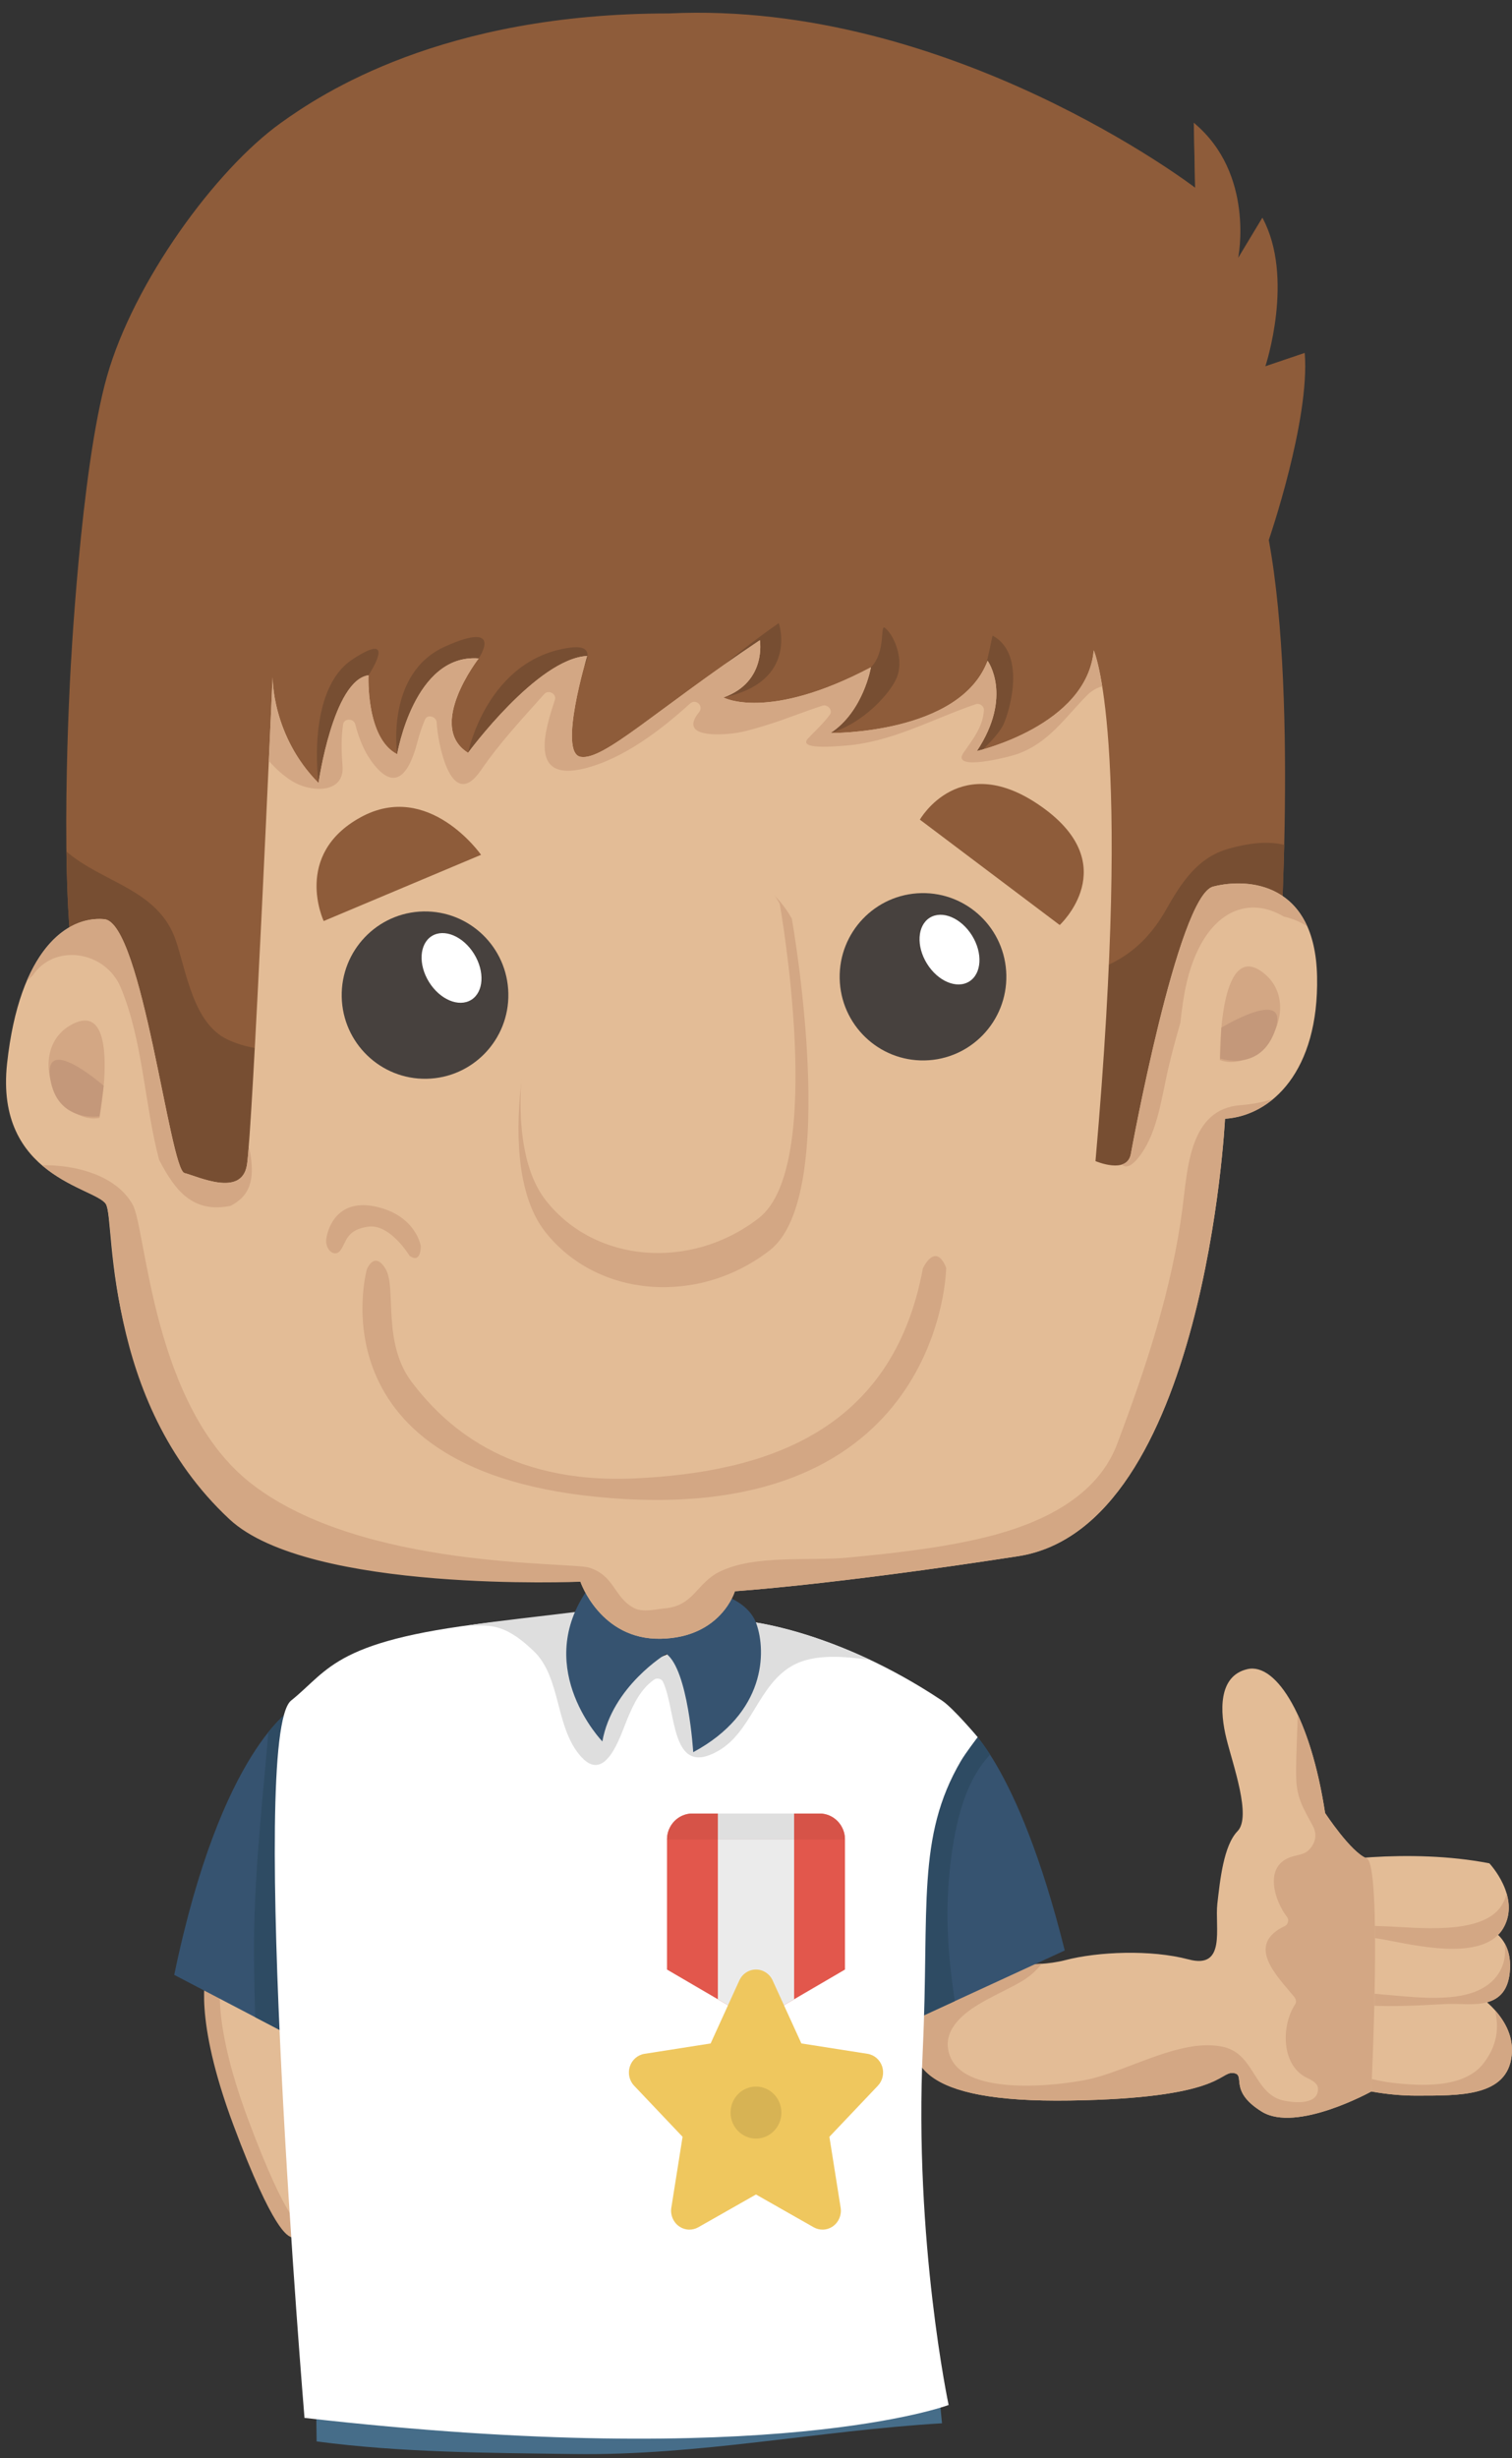 <?xml version="1.0" encoding="UTF-8" standalone="no"?>
<svg width="96px" height="156px" viewBox="0 0 96 156" version="1.1" xmlns="http://www.w3.org/2000/svg" xmlns:xlink="http://www.w3.org/1999/xlink">
    <rect x="0" y="0" width="96" height="156" fill="#333333" stroke="none"/>
    <!-- Generator: Sketch 3.7.2 (28276) - http://www.bohemiancoding.com/sketch -->
    <title>sr-medal</title>
    <desc>Created with Sketch.</desc>
    <defs></defs>
    <g id="Super-Gluten-tablet" stroke="none" stroke-width="1" fill="none" fill-rule="evenodd">
        <g id="Mobile-Portrait-Copy-39" transform="translate(-132, -139)">
            <g id="sr-medal" transform="translate(132, 139)">
                <g id="Group-12">
                    <path d="M93.134,126.148 C93.134,126.148 96.26,127.778 95.982,130.425 C95.704,133.071 92.672,132.983 89.893,132.987 C87.113,132.994 82.027,131.999 82.422,129.35 C82.817,126.702 86.036,126.289 86.036,126.289 L93.134,126.148" id="Fill-4" fill="#E3BC96"></path>
                    <path d="M82.422,129.35 C82.563,128.409 83.062,127.754 83.643,127.295 C83.325,128.006 83.24,128.789 83.579,129.64 C84.234,131.291 86.86,131.985 88.391,132.169 C90.137,132.375 92.928,132.551 94.174,130.957 C95.078,129.798 95.176,128.694 94.925,127.571 C95.566,128.291 96.105,129.259 95.982,130.425 C95.704,133.071 92.672,132.983 89.893,132.987 C87.113,132.994 82.027,131.999 82.422,129.35" id="Fill-5" fill="#D3A784"></path>
                    <path d="M93.499,122.055 C93.499,122.055 96.003,122.253 95.874,124.946 C95.744,127.639 93.451,127.137 92.061,127.166 C90.672,127.192 85.666,127.692 83.609,126.587 C81.551,125.481 81.301,123.145 83.396,122.255 C85.491,121.367 93.499,122.055 93.499,122.055" id="Fill-6" fill="#E3BC96"></path>
                    <path d="M82.064,123.538 C82.127,123.979 82.317,124.403 82.692,124.787 C83.953,126.077 85.909,126.417 87.637,126.554 C89.483,126.7 92.122,127.085 93.836,126.317 C95.184,125.713 95.724,124.531 95.522,123.304 C95.758,123.708 95.907,124.239 95.874,124.946 C95.744,127.639 93.451,127.137 92.061,127.166 C90.672,127.192 85.666,127.692 83.609,126.587 C82.241,125.852 81.677,124.574 82.064,123.538" id="Fill-7" fill="#D3A784"></path>
                    <path d="M94.565,118.245 C94.565,118.245 96.595,120.399 95.442,122.365 C94.289,124.331 90.549,123.608 88.257,123.156 C85.965,122.702 83.58,122.652 82.721,121.871 C81.861,121.091 81.619,118.853 82.653,118.484 C83.689,118.115 89.482,117.251 94.565,118.245" id="Fill-8" fill="#E3BC96"></path>
                    <path d="M88.036,122.243 C89.815,122.301 94.127,122.858 95.339,120.919 C95.489,120.676 95.596,120.427 95.664,120.176 C95.857,120.847 95.878,121.619 95.442,122.365 C94.289,124.331 90.549,123.608 88.257,123.156 C85.965,122.702 83.58,122.652 82.721,121.871 C82.347,121.532 82.1,120.919 82.015,120.302 C83.132,122.115 86.144,122.183 88.036,122.243" id="Fill-9" fill="#D3A784"></path>
                    <polyline id="Fill-31" fill="#774E32" points="82.839 22.399 79.35 25.491 80.34 23.246 82.839 22.399"></polyline>
                    <path d="M80.153,13.817 C80.153,13.817 79.463,18.215 78.204,19.884 L78.614,16.371 L80.153,13.817" id="Fill-32" fill="#774E32"></path>
                    <path d="M75.798,7.792 C75.798,7.792 78.541,10.958 76.233,14.791 L75.879,11.909 L75.798,7.792" id="Fill-33" fill="#774E32"></path>
                    <g id="Group-11">
                        <path d="M62.748,124.487 C62.748,124.487 65.56,124.929 67.634,124.388 C69.71,123.848 73.062,123.704 75.468,124.342 C77.875,124.982 77.122,122.306 77.292,120.808 C77.464,119.309 77.687,117.113 78.577,116.2 C79.47,115.284 78.287,112.019 77.869,110.334 C77.451,108.648 77.325,106.358 79.194,105.922 C81.063,105.487 83.219,109.053 84.133,115.051 C84.133,115.051 85.771,117.55 86.771,117.928 C87.771,118.307 87.064,132.725 87.064,132.725 C87.064,132.725 82.307,135.355 80.117,134.004 C77.927,132.653 79.166,131.632 78.287,131.549 C77.407,131.468 77.58,133.151 67.93,133.297 C58.281,133.443 57.397,130.889 58.151,127.876 C58.904,124.861 62.748,124.487 62.748,124.487" id="Fill-2" fill="#E3BC96"></path>
                        <path d="M58.151,127.876 C58.904,124.861 62.748,124.487 62.748,124.487 C62.748,124.487 64.424,124.748 66.143,124.618 C65.795,125.055 65.371,125.445 64.815,125.764 C63.873,126.305 62.845,126.738 61.93,127.321 C60.811,128.036 59.745,129.119 60.345,130.543 C61.401,133.053 67.236,132.344 69.08,131.958 C71.63,131.423 75.093,129.259 77.729,129.908 C79.7,130.396 79.616,132.932 81.558,133.313 C82.218,133.442 83.706,133.58 83.684,132.538 C83.677,132.212 83.287,131.999 83.038,131.886 C81.318,131.11 81.342,128.53 82.233,127.187 C82.34,127.027 82.269,126.838 82.163,126.706 C81.097,125.404 79.021,123.422 81.596,122.212 C81.776,122.127 81.851,121.822 81.727,121.664 C80.953,120.683 80.131,118.341 82.1,117.8 C82.397,117.719 82.809,117.664 83.048,117.445 C83.499,117.031 83.668,116.454 83.355,115.87 C82.802,114.839 82.332,114.131 82.302,112.878 C82.276,111.92 82.324,110.974 82.355,110.016 C82.366,109.644 82.388,109.233 82.395,108.811 C83.122,110.365 83.74,112.484 84.133,115.051 C84.133,115.051 85.771,117.55 86.771,117.928 C87.771,118.307 87.064,132.725 87.064,132.725 C87.064,132.725 82.307,135.355 80.117,134.004 C77.927,132.653 79.166,131.632 78.287,131.549 C77.407,131.468 77.58,133.151 67.93,133.297 C58.281,133.443 57.397,130.889 58.151,127.876" id="Fill-3" fill="#D3A784"></path>
                        <path d="M13.593,125.311 C13.593,125.311 12.743,127.869 15.292,134.689 C17.841,141.508 18.69,141.508 18.69,141.508 L25.487,136.393 L17.841,121.049 L13.593,125.311 Z" id="Path-2338" stroke="#D3A784" fill="#E3BC96"></path>
                        <path d="M36.478,155.73 C30.966,155.653 25.502,155.644 20.103,154.929 C20.054,151.969 20.12,151.392 20.12,151.392 L59.585,151.801 C59.585,151.801 59.702,152.568 59.809,153.778 C52.006,154.24 44.35,155.838 36.478,155.73" id="Fill-12" fill="#466D89"></path>
                        <g id="Group-10" transform="translate(11.044, 108.262)">
                            <path d="M7.576,0.125 C7.576,0.125 3.009,2.653 0.018,17.061 L10.855,22.723 L7.576,0.125" id="Fill-14" fill="#365370"></path>
                            <path d="M5.084,15.801 C5.051,11.059 5.593,6.368 5.998,1.655 C6.944,0.476 7.576,0.125 7.576,0.125 L10.855,22.723 L5.153,19.745 C5.122,18.43 5.092,17.116 5.084,15.801" id="Fill-15" fill="#2E4B63"></path>
                        </g>
                        <path d="M61.2,109.327 C61.2,109.327 64.583,111.677 67.603,123.774 L57.762,128.306 C57.762,128.306 54.668,113.415 61.2,109.327" id="Fill-16" fill="#365370"></path>
                        <path d="M61.2,109.327 C61.2,109.327 61.862,109.789 62.862,111.348 C61.077,113.229 60.543,116.327 60.29,118.794 C60.004,121.578 60.21,124.294 60.624,126.988 L57.762,128.306 C57.762,128.306 54.668,113.415 61.2,109.327" id="Fill-17" fill="#2E4B63"></path>
                        <path d="M59.807,107.914 C60.528,108.393 62.075,110.238 62.075,110.238 C62.075,110.238 61.3,111.251 61.009,111.749 C58.175,116.588 59.009,121.056 58.591,130.032 C58.023,142.223 60.23,152.617 60.23,152.617 C60.23,152.617 49.093,156.827 19.333,153.435 C19.333,153.435 15.729,110.124 18.484,107.914 C20.964,105.925 21.239,104 32.023,102.866 C42.808,101.732 34.681,102.923 36.243,103.017 L42.019,105.138 L47.403,102.879 C47.403,102.879 52.989,103.375 59.807,107.914 Z" id="Fill-18" fill="#FFFFFF"></path>
                        <path d="M45.62,111.099 C42.53,112.88 42.966,108.533 42.087,106.712 C41.995,106.523 41.706,106.462 41.541,106.579 C40.656,107.198 40.208,108.174 39.803,109.152 C39.394,110.137 38.471,113.178 36.929,111.514 C35.224,109.677 35.657,106.493 33.909,104.8 C31.841,102.798 30.892,103.226 29.735,103.148 C31.001,102.927 34.838,102.509 36.531,102.295 C38.072,102.101 34.8,102.942 38.23,103.148 L42.019,105.138 L47.403,102.879 C47.403,102.879 50.667,103.175 55.248,105.336 C53.643,105.118 51.686,104.91 50.284,105.715 C48.141,106.944 47.727,109.884 45.62,111.099 Z" id="Fill-20" fill="#DEDEDE"></path>
                        <path d="M44.778,100.913 C44.778,100.913 47.396,101.258 48.026,103.041 C48.658,104.822 48.629,108.709 44.014,111.191 C44.014,111.191 43.702,105.981 42.305,104.948 C42.305,104.948 38.87,107.008 38.245,110.509 C38.245,110.509 33.902,106.013 37.172,101.064 C40.441,96.117 44.778,100.913 44.778,100.913" id="Fill-21" fill="#365370"></path>
                        <path d="M81.121,62.689 C81.121,62.689 82.487,44.725 80.558,34.269 C80.558,34.269 83.188,26.643 82.839,22.399 L80.34,23.246 C80.34,23.246 82.214,17.628 80.153,13.817 L78.614,16.371 C78.614,16.371 79.702,11.036 75.798,7.792 L75.879,11.909 C75.879,11.909 60.319,9.21546506e-10 42.478,0.852 C28.035,0.852 20.389,5.967 17.841,7.792 C13.668,10.78 8.496,17.902 6.796,23.869 C5.097,29.836 4.463,42.828 4.463,42.828 C4.463,42.828 3.678,56.661 4.852,62.484 L10.992,78.304 L67.374,77.179 L75.136,74.633 L77.559,63.291 L81.121,62.689 L5.947,11.934" id="Fill-22" fill="#8E5C3A"></path>
                        <path d="M20.223,49.69 C20.223,49.69 19.412,43.793 22.384,41.84 C25.357,39.887 23.398,42.851 23.398,42.851 L20.223,49.69" id="Fill-23" fill="#774E32"></path>
                        <path d="M25.218,47.862 C25.218,47.862 24.455,42.731 28.26,41.026 C32.066,39.322 30.393,41.782 30.393,41.782 L25.218,47.862" id="Fill-24" fill="#774E32"></path>
                        <path d="M29.718,47.773 C29.718,47.773 30.924,41.797 36.206,41.099 C41.488,40.401 26.023,53.426 26.023,53.426 L29.718,47.773" id="Fill-25" fill="#774E32"></path>
                        <path d="M49.448,39.54 C49.448,39.54 50.721,43.261 45.934,44.261 C41.146,45.26 49.448,39.54 49.448,39.54" id="Fill-26" fill="#774E32"></path>
                        <path d="M63.019,40.333 C64.893,41.344 64.381,44.266 63.774,45.83 C63.414,46.752 62.181,47.657 61.74,48.362 C61.299,48.309 60.904,47.867 60.468,47.795 C61.891,45.665 62.496,42.799 63.019,40.333" id="Fill-27" fill="#774E32"></path>
                        <path d="M55.296,42.347 C56.27,41.363 55.858,39.591 56.184,39.841 C56.686,40.226 57.358,41.607 57.006,42.81 C56.655,44.012 54.208,46.571 51.775,46.667 C51.634,46.673 51.536,46.74 51.475,46.831 C51.353,46.816 51.229,46.802 51.108,46.782 C51.336,46.818 52.136,45.783 52.295,45.606 C52.655,45.203 52.967,44.758 53.381,44.431 C54.255,43.74 54.524,43.128 55.296,42.347" id="Fill-28" fill="#774E32"></path>
                        <path d="M11.169,59.696 C11.842,61.692 12.272,64.922 14.427,65.957 C17.388,67.378 21.439,66.205 24.591,66.141 C29.426,66.045 34.267,66.016 39.093,65.652 C48.438,64.948 57.738,63.436 67.019,62.152 C70.186,61.713 72.428,60.555 74.014,57.764 C74.986,56.051 76.008,54.415 78.026,53.852 C79.143,53.539 80.416,53.339 81.539,53.613 C81.416,58.811 81.121,62.689 81.121,62.689 L77.559,63.291 L75.136,74.633 L67.374,77.179 L10.992,78.304 L4.852,62.484 C4.427,60.373 4.258,57.209 4.218,54.035 C6.536,56.043 10.066,56.421 11.169,59.696" id="Fill-30" fill="#774E32"></path>
                        <path d="M71.797,73.24 C71.797,73.24 74.783,56.839 77.023,56.262 C79.262,55.685 83.506,56 83.624,61.976 C83.743,67.951 80.753,70.802 77.779,70.994 C77.779,70.994 76.505,96.927 64.625,98.757 C52.744,100.589 46.661,100.977 46.661,100.977 C46.661,100.977 45.792,103.918 41.955,103.993 C38.116,104.07 36.851,100.374 36.851,100.374 C36.851,100.374 21.309,100.696 16.759,97.542 C6.148,90.187 7.4,77.447 6.717,76.398 C6.034,75.349 -0.334,74.679 0.449,67.488 C1.234,60.298 4.236,58.113 6.624,58.331 C9.011,58.549 10.778,74.191 11.709,74.438 C12.641,74.686 15.315,75.961 15.673,73.96 C16.03,71.96 17.309,42.972 17.309,42.972 C17.309,42.972 17.25,46.693 20.223,49.69 C20.223,49.69 21.153,43.161 23.398,42.851 C23.398,42.851 23.212,46.84 25.218,47.862 C25.218,47.862 26.283,41.464 30.393,41.782 C30.393,41.782 27.037,46.099 29.718,47.773 C29.718,47.773 34.101,41.804 37.277,41.626 C37.277,41.626 35.411,47.792 36.873,48.029 C38.334,48.265 41.601,45.076 48.246,40.627 C48.246,40.627 48.696,43.276 45.934,44.261 C45.934,44.261 48.746,45.8 55.296,42.347 C55.296,42.347 54.824,45.147 52.731,46.517 C52.731,46.517 60.943,46.618 62.705,41.933 C62.705,41.933 64.337,44.159 62.024,47.66 C62.024,47.66 69.01,46.059 69.443,41.268 C69.443,41.268 71.933,46.664 69.555,73.682 C69.555,73.682 71.551,74.542 71.797,73.24" id="Fill-34" fill="#E3BC96"></path>
                        <path d="M3.061,73.946 C4.976,73.987 7.403,74.632 8.42,76.437 C9.296,77.994 9.655,89.279 15.988,94.173 C23.013,99.601 36.199,99.098 37.416,99.483 C39.04,99.998 38.97,101.376 40.26,102.045 C40.835,102.344 41.649,102.114 42.247,102.059 C44.039,101.895 44.243,100.455 45.678,99.744 C47.924,98.633 51.397,99.076 53.857,98.841 C56.539,98.584 59.237,98.293 61.874,97.714 C65.29,96.965 69.516,95.396 70.935,91.621 C72.783,86.708 74.404,81.845 75.08,76.658 C75.405,74.167 75.515,70.38 78.749,70.134 C79.478,70.078 80.173,69.947 80.831,69.739 C79.907,70.509 78.842,70.925 77.779,70.994 C77.779,70.994 76.505,96.927 64.625,98.757 C52.744,100.589 46.661,100.977 46.661,100.977 C46.661,100.977 45.792,103.918 41.955,103.993 C38.116,104.07 36.851,100.374 36.851,100.374 C36.851,100.374 19.632,101.116 14.573,96.412 C6.413,88.823 7.4,77.447 6.717,76.398 C6.35,75.833 4.339,75.369 2.68,73.949 C2.804,73.945 2.932,73.942 3.061,73.946" id="Fill-35" fill="#D3A784"></path>
                        <path d="M69.039,44.103 C67.635,45.514 66.625,47.1 64.655,47.827 C64.04,48.056 60.339,48.978 61.179,47.762 C61.765,46.917 62.414,46.12 62.469,45.059 C62.48,44.804 62.191,44.605 61.957,44.685 C59.123,45.654 56.525,47.154 53.476,47.331 C53.147,47.35 50.59,47.606 51.312,46.851 C51.781,46.358 52.283,45.904 52.687,45.355 C52.902,45.064 52.533,44.682 52.228,44.78 C51.011,45.168 49.827,45.667 48.603,46.035 C47.834,46.266 47.036,46.518 46.231,46.571 C45.933,46.59 43.022,46.877 44.379,45.203 C44.702,44.806 44.189,44.304 43.807,44.651 C41.96,46.33 39.571,48.156 37.106,48.767 C33.58,49.64 34.57,46.41 35.232,44.413 C35.358,44.031 34.818,43.749 34.559,44.039 C33.109,45.669 31.766,47.091 30.536,48.879 C28.632,51.647 27.775,47.061 27.727,45.851 C27.713,45.483 27.148,45.283 26.983,45.665 C26.783,46.131 26.637,46.587 26.504,47.077 C26.324,47.743 25.609,50.567 23.957,48.767 C23.221,47.965 22.823,46.99 22.551,45.948 C22.455,45.584 21.845,45.566 21.784,45.964 C21.652,46.858 21.678,47.705 21.748,48.605 C21.885,50.402 19.703,50.292 18.544,49.568 C17.986,49.218 17.496,48.779 17.068,48.278 C17.215,45.121 17.309,42.972 17.309,42.972 C17.309,42.972 17.25,46.693 20.223,49.69 C20.223,49.69 21.153,43.161 23.398,42.851 C23.398,42.851 23.212,46.84 25.218,47.862 C25.218,47.862 26.283,41.464 30.393,41.782 C30.393,41.782 27.037,46.099 29.718,47.773 C29.718,47.773 34.101,41.804 37.277,41.626 C37.277,41.626 35.411,47.792 36.873,48.029 C38.334,48.265 41.601,45.076 48.246,40.627 C48.246,40.627 48.696,43.276 45.934,44.261 C45.934,44.261 48.746,45.8 55.296,42.347 C55.296,42.347 54.824,45.147 52.731,46.517 C52.731,46.517 60.943,46.618 62.705,41.933 C62.705,41.933 64.337,44.159 62.024,47.66 C62.024,47.66 69.01,46.059 69.443,41.268 C69.443,41.268 69.708,41.849 69.981,43.559 C69.62,43.636 69.258,43.885 69.039,44.103" id="Fill-36" fill="#D3A784"></path>
                        <path d="M71.797,73.24 C71.797,73.24 74.783,56.839 77.023,56.262 C78.762,55.815 81.701,55.917 82.986,58.778 C82.536,58.487 82.033,58.28 81.507,58.164 C79.478,56.962 77.443,57.687 76.212,59.987 C75.386,61.534 75.128,63.211 74.944,64.898 C74.658,65.898 74.382,66.903 74.151,67.913 C73.761,69.626 73.499,71.748 72.467,73.213 C71.882,74.045 71.49,74.15 71.221,73.901 C71.5,73.814 71.725,73.622 71.797,73.24" id="Fill-37" fill="#D3A784"></path>
                        <path d="M6.624,58.331 C9.011,58.549 10.778,74.191 11.709,74.438 C12.641,74.686 15.315,75.961 15.673,73.96 C15.706,73.773 15.747,73.34 15.797,72.723 C16.07,73.996 16.174,75.306 15.245,76.114 C15.057,76.276 14.852,76.408 14.64,76.523 C12.245,77 11.122,75.567 10.105,73.606 C9.172,70.131 9.088,66.06 7.66,62.654 C6.69,60.345 3.469,59.835 2.08,61.896 C1.947,62.022 1.816,62.15 1.689,62.286 C2.991,59.206 4.956,58.179 6.624,58.331" id="Fill-38" fill="#D3A784"></path>
                        <path d="M67.283,58.701 L58.405,52.013 C58.405,52.013 60.96,47.504 66.166,51.216 C71.372,54.926 67.283,58.701 67.283,58.701" id="Fill-43" fill="#8E5C3A"></path>
                        <path d="M30.543,54.245 L20.552,58.448 C20.552,58.448 18.57,54.242 22.893,51.866 C27.217,49.491 30.543,54.245 30.543,54.245" id="Fill-44" fill="#8E5C3A"></path>
                        <path d="M21.696,63.255 C21.755,66.187 24.17,68.516 27.092,68.457 C30.012,68.399 32.335,65.976 32.276,63.044 C32.219,60.11 29.802,57.781 26.882,57.839 C23.96,57.898 21.638,60.322 21.696,63.255" id="Fill-45" fill="#47413E"></path>
                        <path d="M27.239,62.317 C27.933,63.434 29.135,63.94 29.925,63.446 C30.712,62.954 30.791,61.65 30.098,60.531 C29.405,59.414 28.204,58.909 27.415,59.401 C26.626,59.895 26.546,61.201 27.239,62.317" id="Fill-46" fill="#FFFFFF"></path>
                        <path d="M53.313,62.091 C53.371,65.023 55.787,67.352 58.71,67.293 C61.63,67.235 63.953,64.812 63.894,61.879 C63.837,58.947 61.42,56.618 58.499,56.676 C55.576,56.735 53.255,59.158 53.313,62.091" id="Fill-47" fill="#47413E"></path>
                        <path d="M58.856,61.153 C59.548,62.27 60.752,62.778 61.542,62.282 C62.329,61.79 62.409,60.485 61.716,59.368 C61.021,58.251 59.822,57.746 59.032,58.238 C58.242,58.732 58.162,60.037 58.856,61.153" id="Fill-48" fill="#FFFFFF"></path>
                        <path d="M50.273,58.291 C50.273,58.291 53.414,75.818 48.875,79.342 C44.336,82.866 37.9,82.364 34.605,78.155 C31.309,73.947 33.477,63.556 35.711,59.995 C37.945,56.434 46.799,52.124 50.273,58.291" id="Fill-49" fill="#D3A784"></path>
                        <path d="M49.504,57.342 C49.504,57.342 52.481,73.956 48.179,77.296 C43.875,80.637 37.775,80.162 34.652,76.171 C31.525,72.181 33.583,62.333 35.7,58.957 C37.817,55.582 46.21,51.495 49.504,57.342" id="Fill-50" fill="#E3BC96"></path>
                        <path d="M26.006,79.696 C26.006,79.696 24.776,77.65 23.379,77.843 C21.981,78.038 22.001,78.809 21.625,79.332 C21.249,79.853 20.606,79.297 20.722,78.573 C20.838,77.848 21.483,76.004 23.951,76.591 C26.417,77.178 26.713,79.061 26.713,79.061 C26.713,79.061 26.76,80.222 26.006,79.696" id="Fill-51" fill="#D3A784"></path>
                        <path d="M60.076,80.455 C60.076,80.455 59.885,96.245 39.7,95.128 C19.515,94.013 23.292,80.552 23.292,80.552 C23.292,80.552 23.769,79.333 24.483,80.528 C25.196,81.725 24.231,85.203 26.162,87.729 C28.094,90.255 32.028,94.201 40.299,93.817 C48.568,93.431 56.672,90.898 58.596,80.485 C58.596,80.485 59.393,78.764 60.076,80.455" id="Fill-52" fill="#D3A784"></path>
                        <path d="M6.316,70.939 C6.316,70.939 7.759,63.368 4.603,64.989 C2.666,65.982 2.789,68.432 3.81,69.801 C4.453,70.659 5.512,71.11 6.316,70.939" id="Fill-53" fill="#D3A784"></path>
                        <path d="M6.315,70.844 L6.584,68.901 C6.584,68.901 2.761,65.546 3.183,68.409 C3.606,71.273 6.315,70.844 6.315,70.844" id="Fill-54" fill="#C4987A"></path>
                    </g>
                    <path d="M77.454,67.266 C77.454,67.266 77.358,59.559 80.182,61.71 C81.913,63.028 81.365,65.419 80.119,66.587 C79.335,67.319 78.215,67.576 77.454,67.266" id="Fill-55" fill="#D3A784"></path>
                    <path d="M77.471,67.173 L77.546,65.212 C77.546,65.212 81.896,62.582 80.979,65.327 C80.064,68.073 77.471,67.173 77.471,67.173" id="Fill-56" fill="#C4987A"></path>
                </g>
                <g id="medal" transform="translate(39.929, 115.082)">
                    <g id="Group">
                        <path d="M4.035,0.002 L12.105,0.002 C12.996,0.002 13.72,0.741 13.72,1.653 L13.72,9.903 L8.07,13.203 L2.42,9.903 L2.42,1.653 C2.42,0.741 3.144,0.002 4.035,0.002 L4.035,0.002 Z" id="Shape" fill="#E2574C"></path>
                        <polygon id="Shape" fill="#EBEBEB" points="10.491 0.002 5.649 0.002 5.649 11.789 8.07 13.203 10.491 11.789"></polygon>
                        <path d="M16.082,16.055 C15.941,15.63 15.584,15.318 15.152,15.25 L10.952,14.591 L9.126,10.591 C8.934,10.171 8.523,9.902 8.07,9.902 C7.618,9.902 7.207,10.171 7.014,10.591 L5.19,14.592 L0.989,15.251 C0.558,15.319 0.199,15.631 0.061,16.056 C-0.078,16.482 0.027,16.952 0.332,17.273 L3.409,20.516 L2.695,25.014 C2.622,25.467 2.809,25.923 3.173,26.187 C3.374,26.332 3.609,26.406 3.845,26.406 C4.038,26.406 4.232,26.357 4.408,26.257 L8.07,24.177 L11.732,26.257 C11.908,26.357 12.102,26.406 12.295,26.406 C12.532,26.406 12.766,26.332 12.967,26.187 C13.332,25.923 13.518,25.467 13.445,25.014 L12.731,20.516 L15.81,17.273 C16.115,16.951 16.218,16.481 16.082,16.055 L16.082,16.055 Z" id="Shape" fill="#EFC75E"></path>
                        <path d="M8.07,17.329 C8.961,17.329 9.684,18.068 9.684,18.979 C9.684,19.891 8.961,20.629 8.07,20.629 C7.179,20.629 6.456,19.891 6.456,18.979 C6.456,18.067 7.179,17.329 8.07,17.329 L8.07,17.329 Z" id="Shape" fill="#D7B354"></path>
                        <path d="M12.105,0.002 L4.035,0.002 C3.144,0.002 2.42,0.741 2.42,1.653 L13.72,1.653 C13.72,0.741 12.997,0.002 12.105,0.002 L12.105,0.002 Z" id="Shape" fill="#D65348"></path>
                        <rect id="Rectangle-path" fill="#DFDFDF" x="5.649" y="0.002" width="4.842" height="1.65"></rect>
                    </g>
                </g>
            </g>
        </g>
    </g>
</svg>
